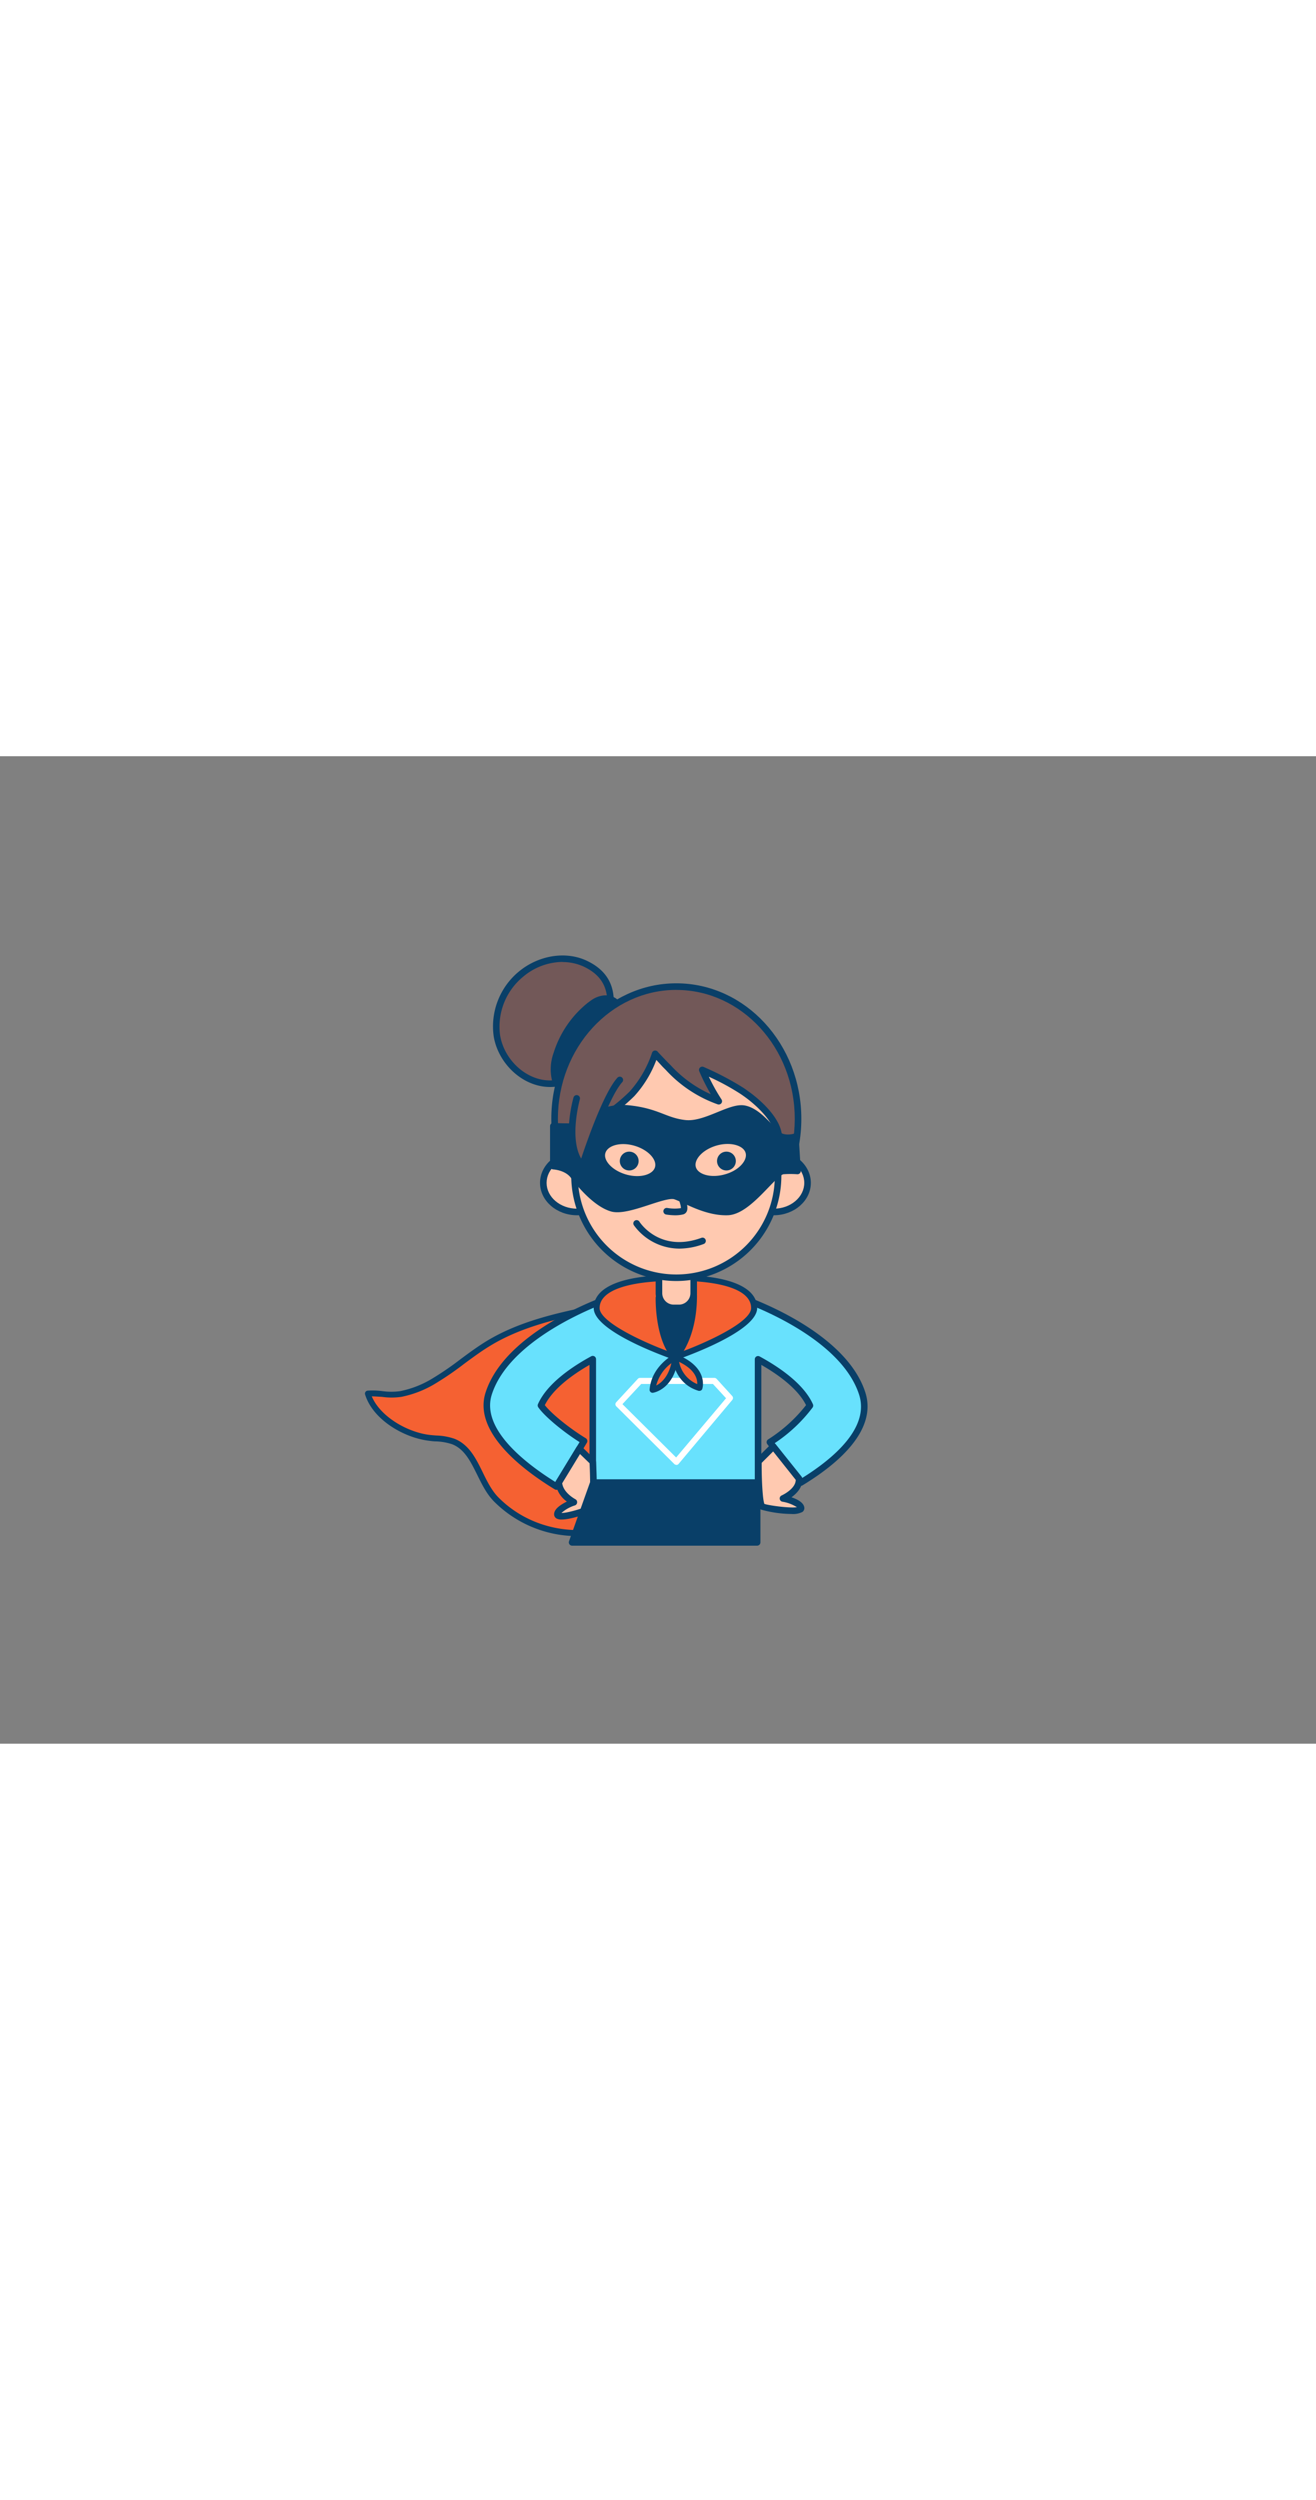 <svg xmlns="http://www.w3.org/2000/svg" viewBox="0 0 400 300" data-imageid="super-woman-outline" imageName="Super Woman" class="illustrations_image" style="width: 158px;"><rect x="0" y="0" width="400" height="300" fill="#808080" stroke="none"/><g id="_143_super_woman_outline" data-name="#143_super_woman_outline"><path d="M130.5,207.09c2.45.28,5,.21,7.3,1.12,6.89,2.74,7.77,12.27,13,17.56,10.45,10.61,26.41,12.86,39.95,7.24,6.75-2.8,10.69-7.23,15-12.9,4.54-6,4.57-12.92,4.39-20.3-.14-6-.34-12-2.15-17.69s-5.5-11-10.92-13.5c-6-2.72-12.91-1.6-19.33-.27-10.16,2.11-20.42,4.69-29.31,10.06-5.89,3.56-11,8.28-17,11.69a30.72,30.72,0,0,1-9.64,3.69c-3.46.63-6.79-.46-10-.15C114,201,123.26,206.24,130.5,207.09Z" fill="#f56132"/><path d="M175.8,236.93a35.78,35.78,0,0,1-25.66-10.53c-2.22-2.25-3.67-5.2-5.07-8.05-2-4-3.83-7.81-7.6-9.31a17.39,17.39,0,0,0-5-.88c-.68,0-1.36-.1-2-.18h0c-7.74-.91-17.15-6.42-19.5-14.08a.9.9,0,0,1,.77-1.16,23.39,23.39,0,0,1,4.51.15,19.53,19.53,0,0,0,5.4,0,30.21,30.21,0,0,0,9.36-3.59,91.58,91.58,0,0,0,8.95-6.1c2.58-1.91,5.24-3.88,8.05-5.58,9.35-5.66,20.18-8.21,29.59-10.17,6.66-1.38,13.69-2.5,19.88.33,5.14,2.35,9.3,7.47,11.4,14,1.91,6,2.06,12.33,2.2,17.94.19,8.14,0,14.85-4.58,20.86-4,5.24-8.13,10.19-15.35,13.19A39.75,39.75,0,0,1,175.8,236.93ZM113,194.48c2.67,6.3,11,10.94,17.59,11.71h0c.65.08,1.31.13,2,.18a18.54,18.54,0,0,1,5.57,1c4.41,1.75,6.52,6,8.56,10.18,1.33,2.72,2.72,5.53,4.73,7.58,9.87,10,25.16,12.78,39,7,6.82-2.83,10.65-7.38,14.61-12.61,4.2-5.56,4.4-11.95,4.21-19.74-.13-5.49-.28-11.71-2.11-17.43-2-6.1-5.76-10.83-10.44-13-5.7-2.61-12.39-1.53-18.77-.21-9.26,1.92-19.91,4.44-29,10-2.73,1.65-5.36,3.6-7.91,5.48a91,91,0,0,1-9.13,6.22,31.77,31.77,0,0,1-9.93,3.79,20.76,20.76,0,0,1-5.89,0C115,194.58,114,194.48,113,194.48Z" fill="#093f68"/><path d="M177.94,63.05c-6.33-3-14.27-1.32-19.64,3.18a20.62,20.62,0,0,0-7.25,18.7c1.14,6.91,6.68,13,13.56,14.32s14.53-2.67,17-9.23C185,80.79,190,68.75,177.94,63.05Z" fill="#725858"/><path d="M167.23,100.49a14.77,14.77,0,0,1-2.81-.26c-7.09-1.34-13.13-7.71-14.36-15.13a21.63,21.63,0,0,1,7.6-19.64c6-5,14.31-6.35,20.71-3.32h0c12.5,5.92,7.86,18.31,4.47,27.37l-.32.86C180.29,96.36,173.8,100.49,167.23,100.49Zm3.72-38A18.9,18.9,0,0,0,159,67,19.62,19.62,0,0,0,152,84.77c1.1,6.63,6.47,12.3,12.76,13.5,6.52,1.23,13.63-2.63,15.86-8.6l.32-.87c3.46-9.24,7.38-19.72-3.45-24.85h0A15.32,15.32,0,0,0,171,62.53Z" fill="#093f68"/><path d="M179.32,75.64a30.27,30.27,0,0,0-10,14.64,13.94,13.94,0,0,0-.58,7.66,4.19,4.19,0,0,0,1.76,2.67c1.77,1,4-.26,5.43-1.68,4.86-4.72,9.67-11.22,11.65-17.75.59-2,1.28-5-.54-6.54s-4.74-1.07-6.59.21C180,75.1,179.67,75.36,179.32,75.64Z" fill="#093f68"/><path d="M171.85,102a3.89,3.89,0,0,1-1.89-.49,5.1,5.1,0,0,1-2.24-3.29,14.72,14.72,0,0,1,.59-8.21,31.47,31.47,0,0,1,10.4-15.14h0c.37-.28.74-.55,1.12-.81,2.19-1.52,5.46-2.15,7.81-.15s1.55,5.25.84,7.59c-1.79,6-6.13,12.57-11.91,18.18A7.1,7.1,0,0,1,171.85,102Zm8.08-25.54a29.31,29.31,0,0,0-9.71,14.15,12.77,12.77,0,0,0-.56,7.1,3.29,3.29,0,0,0,1.28,2.06c1.24.7,3-.33,4.24-1.53,5.54-5.37,9.69-11.69,11.39-17.32.86-2.83.78-4.62-.23-5.49-1.53-1.3-3.86-.77-5.38.27l-1,.76Z" fill="#093f68"/><path d="M262.06,193.6c-6.38-19.81-40.12-30.47-41.55-30.47H190.09c-1.43,0-35.17,10.66-41.55,30.47-3.69,11.45,11.31,22.62,20.58,28.27l8.41-13.82c-5.49-3.34-11.37-8.24-13.09-10.81,2.55-5.67,9.4-10.58,15.73-14V221h50.25V183.22c6.34,3.44,13.19,8.34,15.74,14A45.51,45.51,0,0,1,234,208.38l9.37,12.29C252.66,215,265.74,205.05,262.06,193.6Z" fill="#68e1fd" class="target-color"/><path d="M169.12,222.87a1,1,0,0,1-.52-.15c-9.52-5.8-24.91-17.33-21-29.43,6.54-20.31,40.83-31.16,42.5-31.16h30.42c1.67,0,36,10.85,42.5,31.16h0c2.92,9.09-3.68,18.85-19.1,28.23a1,1,0,0,1-1.31-.24L233.22,209a1,1,0,0,1,.28-1.46A45.34,45.34,0,0,0,245,197.14c-2.51-5-8.47-9.28-13.59-12.22v36a1,1,0,0,1-1,1H180.17a1,1,0,0,1-1-1v-36c-5.11,2.94-11.06,7.21-13.57,12.22,2,2.59,7.5,7.05,12.45,10.06a1,1,0,0,1,.33,1.37L170,222.39a1,1,0,0,1-.85.48Zm51.34-58.74H190.09c-2.15.24-34.52,10.9-40.6,29.77-3.37,10.47,10.25,20.95,19.3,26.59l7.37-12.11c-5.29-3.35-10.8-8-12.55-10.58a1,1,0,0,1-.08-1c2.79-6.24,10.33-11.33,16.17-14.5a1,1,0,0,1,1.47.88V220h48.25V183.22a1,1,0,0,1,.49-.86,1,1,0,0,1,1,0c5.83,3.17,13.37,8.26,16.17,14.49a1,1,0,0,1-.08,1,46.55,46.55,0,0,1-11.52,10.84l8.17,10.7c9.93-6.17,20.68-15.46,17.47-25.44C255,175,222.66,164.37,220.46,164.13Z" fill="#093f68"/><path d="M205.57,215.28a.92.92,0,0,1-.63-.26L187.31,197.5a.89.89,0,0,1,0-1.24l6.56-7.1a.88.88,0,0,1,.66-.29h22.62a.92.92,0,0,1,.66.29l4.76,5.23a.9.9,0,0,1,0,1.18L206.26,215a.91.91,0,0,1-.65.32Zm-16.38-18.44,16.32,16.21,15.18-18-4-4.34H194.9Z" fill="#fff"/><path d="M229.24,167.61c0,6.64-23.94,14.88-23.94,14.88s-24-8.24-24-14.88,10.72-9.17,24-9.17S229.24,161,229.24,167.61Z" fill="#f56132"/><path d="M205.3,183.39a.71.71,0,0,1-.29,0c-2.52-.86-24.55-8.65-24.55-15.73,0-6.49,8.82-10.07,24.84-10.07s24.84,3.58,24.84,10.07c0,7.08-22,14.87-24.55,15.73A.71.71,0,0,1,205.3,183.39Zm0-24c-14.65,0-23.05,3-23.05,8.27,0,4.33,14,10.79,23.05,13.93,9-3.14,23-9.6,23-13.93C228.35,162.35,220,159.34,205.3,159.34Z" fill="#093f68"/><path d="M200.29,164.54s-.28,12.46,5,18c0,0,5.55-5.71,5.55-18.64Z" fill="#093f68"/><path d="M205.3,183.49a1,1,0,0,1-.72-.3c-5.51-5.73-5.3-18.14-5.29-18.67a1,1,0,0,1,.94-1l10.56-.68a1,1,0,0,1,1.06,1c0,13.18-5.6,19.09-5.83,19.34A1,1,0,0,1,205.3,183.49Zm-4-18c0,2.73.52,10.89,4,15.44,1.38-1.93,4.34-7.1,4.57-16Z" fill="#093f68"/><ellipse cx="205.57" cy="110.16" rx="36.99" ry="40.16" fill="#725858"/><path d="M205.57,151.32c-20.95,0-38-18.46-38-41.16s17-41.17,38-41.17,38,18.47,38,41.17S226.52,151.32,205.57,151.32Zm0-80.33c-19.84,0-36,17.57-36,39.17s16.15,39.16,36,39.16,36-17.57,36-39.16S225.42,71,205.57,71Z" fill="#093f68"/><path d="M200.29,157.05h10.56a0,0,0,0,1,0,0v6.08a4.48,4.48,0,0,1-4.48,4.48h-1.59a4.48,4.48,0,0,1-4.48-4.48v-6.08A0,0,0,0,1,200.29,157.05Z" fill="#ffc9b0"/><path d="M206.37,168.61h-1.6a5.49,5.49,0,0,1-5.48-5.48v-6.08a1,1,0,0,1,1-1h10.56a1,1,0,0,1,1,1v6.08A5.49,5.49,0,0,1,206.37,168.61Zm-5.08-10.56v5.08a3.48,3.48,0,0,0,3.48,3.48h1.6a3.48,3.48,0,0,0,3.48-3.48v-5.08Z" fill="#093f68"/><ellipse cx="175.39" cy="129.62" rx="10.26" ry="8.84" fill="#ffc9b0"/><path d="M175.4,139.46c-6.21,0-11.26-4.41-11.26-9.84s5.05-9.84,11.26-9.84,11.25,4.42,11.25,9.84S181.6,139.46,175.4,139.46Zm0-17.68c-5.11,0-9.26,3.52-9.26,7.84s4.15,7.84,9.26,7.84,9.25-3.51,9.25-7.84S180.5,121.78,175.4,121.78Z" fill="#093f68"/><ellipse cx="235.2" cy="129.62" rx="10.26" ry="8.84" fill="#ffc9b0"/><path d="M235.2,139.46c-6.21,0-11.26-4.41-11.26-9.84s5.05-9.84,11.26-9.84,11.26,4.42,11.26,9.84S241.41,139.46,235.2,139.46Zm0-17.68c-5.1,0-9.26,3.52-9.26,7.84s4.16,7.84,9.26,7.84,9.26-3.51,9.26-7.84S240.31,121.78,235.2,121.78Z" fill="#093f68"/><path d="M225.56,101.68a88.58,88.58,0,0,0-12.09-6.35,60.94,60.94,0,0,0,5,9.48,37.87,37.87,0,0,1-15.33-10.16c-.32-.34-4-4.18-4-4.24a34.88,34.88,0,0,1-7.06,12.18,57.68,57.68,0,0,1-8.47,6.85,15.72,15.72,0,0,1-6.52,3c-2.1.37-2.16,1.11-2.42,3.24-.47,3.91,0,7.86,0,11.79a30.94,30.94,0,0,0,61.88,0c0-4,.59-8.4.17-12.31-.5-4.67-5.68-9.48-9.16-12.11C226.88,102.59,226.22,102.13,225.56,101.68Z" fill="#ffc9b0"/><path d="M205.57,159.44a32,32,0,0,1-31.94-31.94c0-1.25,0-2.53-.09-3.77a52.84,52.84,0,0,1,.14-8.14c.27-2.21.44-3.61,3.24-4.1a14.83,14.83,0,0,0,6.12-2.86,56.17,56.17,0,0,0,8.32-6.74,33.4,33.4,0,0,0,6.84-11.83h0a1,1,0,0,1,1.28-.59.94.94,0,0,1,.49.38c.3.35,2.06,2.18,2.92,3.08l1,1a37.25,37.25,0,0,0,4.42,4.09,36.81,36.81,0,0,0,7.75,4.69,62.46,62.46,0,0,1-3.52-7,1,1,0,0,1,1.35-1.3,88.69,88.69,0,0,1,12.22,6.43h0c.7.47,1.38,1,2,1.43,2.68,2,9,7.33,9.55,12.8a50.36,50.36,0,0,1,0,8c-.08,1.55-.16,3-.16,4.46A32,32,0,0,1,205.57,159.44ZM199.5,92.27a33.9,33.9,0,0,1-6.7,11,59,59,0,0,1-8.61,7,16.94,16.94,0,0,1-6.93,3.2c-1.33.23-1.34.27-1.58,2.28a51.29,51.29,0,0,0-.14,7.92c0,1.26.09,2.55.09,3.84a29.94,29.94,0,0,0,59.88,0c0-1.49.08-3,.16-4.56a51.32,51.32,0,0,0,0-7.64c-.52-4.84-6.85-10-8.77-11.43-.61-.45-1.25-.91-1.92-1.35h0a72.35,72.35,0,0,0-9.53-5.16,59.13,59.13,0,0,0,3.86,6.91,1,1,0,0,1-.06,1.16,1,1,0,0,1-1.12.32,39.13,39.13,0,0,1-15.73-10.42l-1-1Z" fill="#093f68"/><circle cx="191.25" cy="122.99" r="2.86" fill="#093f68"/><circle cx="220.8" cy="122.99" r="2.86" fill="#093f68"/><path d="M205.29,139.47a18.6,18.6,0,0,1-2.81-.23,1,1,0,0,1,.34-2,13.49,13.49,0,0,0,4.13.06c.11-.9-1-3.87-2.4-6.63a1,1,0,0,1,1.77-.93c1,1.94,3.27,6.65,2.43,8.52a1.66,1.66,0,0,1-1.11.94A10.25,10.25,0,0,1,205.29,139.47Z" fill="#093f68"/><path d="M197.1,114.78h0l-13.66,0a1.6,1.6,0,0,1-1.59-1.6,1.59,1.59,0,0,1,1.59-1.58h0l13.66,0a1.59,1.59,0,0,1,0,3.18Z" fill="#093f68"/><path d="M216.58,115.11a1.59,1.59,0,0,1-.08-3.18l13.64-.7a1.59,1.59,0,1,1,.16,3.18l-13.64.7Z" fill="#093f68"/><path d="M206.5,149.59a17.14,17.14,0,0,1-13.81-7.07,1,1,0,1,1,1.68-1.08h0c.25.39,6.31,9.48,18.9,4.85a1,1,0,0,1,.69,1.87A21.43,21.43,0,0,1,206.5,149.59Z" fill="#093f68"/><path d="M176.08,210.43l4.09,4s.68,13.21-.48,14-10.27,3.75-10.27,1.87,5-3.66,5-3.66-4.32-2.21-4.57-6Z" fill="#ffc9b0"/><path d="M170.71,231.9a3.17,3.17,0,0,1-1.46-.27,1.46,1.46,0,0,1-.83-1.33c0-1.68,2.15-3,3.88-3.86a8.24,8.24,0,0,1-3.45-5.7,1.1,1.1,0,0,1,.14-.59l6.24-10.24a1,1,0,0,1,.73-.48,1,1,0,0,1,.82.28l4.09,4a1,1,0,0,1,.3.67c.71,13.77-.47,14.58-.91,14.89C179.48,229.78,173.82,231.9,170.71,231.9Zm-.1-2c1.83.08,7.17-1.57,8.38-2.26.46-1.2.47-7.41.21-12.83L176.29,212l-5.41,8.88c.41,3,4,4.83,4,4.85a1,1,0,0,1,.54,1,1,1,0,0,1-.66.87A11.36,11.36,0,0,0,170.61,229.94Z" fill="#093f68"/><path d="M235,209.72l-4.59,4.55s0,13.09,1.29,13.71,12,2.23,11.74.38S238,225.5,238,225.5s5.19-2.26,4.87-6Z" fill="#ffc9b0"/><path d="M240.55,230.21a35.67,35.67,0,0,1-9.25-1.33c-.55-.27-1.83-.89-1.85-14.6a1,1,0,0,1,.3-.72l4.58-4.55a1,1,0,0,1,.76-.29,1,1,0,0,1,.73.37l7.82,9.77a1,1,0,0,1,.21.54c.23,2.62-1.66,4.57-3.28,5.74,1.73.58,3.67,1.56,3.9,3.07a1.41,1.41,0,0,1-.6,1.4A6.36,6.36,0,0,1,240.55,230.21Zm-8.21-3.06c1.44.49,7.86,1.36,9.88,1a11.63,11.63,0,0,0-4.42-1.67,1,1,0,0,1-.21-1.9s4.24-1.9,4.28-4.73L235,211.21l-3.49,3.48C231.48,219.94,231.82,225.93,232.34,227.15Z" fill="#093f68"/><polygon points="230.13 238.84 173.89 238.84 180.37 220.67 230.13 220.67 230.13 238.84" fill="#093f68"/><path d="M230.13,239.84H173.89a1,1,0,0,1-.94-1.33l6.48-18.18a1,1,0,0,1,.94-.66h49.76a1,1,0,0,1,1,1v18.17A1,1,0,0,1,230.13,239.84Zm-54.82-2h53.82V221.67H181.07Z" fill="#093f68"/><path d="M241.77,115.58s-3.2,1.12-5.44-.64-5.76-7-10.08-7.84-11.84,5.15-18.08,4.42-8.31-3.6-17.27-4.49-14.88,5.51-18.07,5.51-4.64-.16-4.64-.16v12.15s4,.17,6.08,2.88,6.87,8.48,11.67,9.92,16.08-4.79,19.32-3.68,9.31,5,15.88,4.81S235.2,126.14,238.08,126a31.15,31.15,0,0,1,4.32,0Zm-41.72,9.54c-.83,2.95-5.33,4.25-10,2.92s-7.87-4.81-7-7.76,5.33-4.25,10-2.92S200.89,122.17,200.05,125.12ZM220.59,128c-4.72,1.33-9.22,0-10.05-2.92s2.31-6.42,7-7.76,9.22,0,10.05,2.92S225.31,126.71,220.59,128Z" fill="#093f68" stroke="#093f68" stroke-linecap="round" stroke-linejoin="round" stroke-width="2"/><path d="M175.28,104s-4.07,14.15,1.72,20.47c0,0,6.54-20.68,11.38-26" fill="#725858"/><path d="M177,125.42a1,1,0,0,1-.74-.32c-6.1-6.66-2.12-20.82-1.94-21.42a1,1,0,0,1,1.23-.69,1,1,0,0,1,.69,1.24c0,.13-3.28,11.66.41,18,1.75-5.26,6.88-20,11-24.54a1,1,0,0,1,1.41-.08,1,1,0,0,1,.07,1.42c-4.63,5.13-11.11,25.46-11.17,25.66a1,1,0,0,1-.74.68Z" fill="#093f68"/><path d="M205.3,182.49s-6.42,3.27-7,10C198.35,192.5,204.21,191.65,205.3,182.49Z" fill="#f56132"/><path d="M198.35,193.4a.9.9,0,0,1-.62-.25.88.88,0,0,1-.28-.72c.57-7.16,7.16-10.6,7.44-10.74a.9.9,0,0,1,1.3.91c-1.15,9.72-7.45,10.75-7.71,10.79Zm5.72-9a12.2,12.2,0,0,0-4.61,6.78C200.86,190.47,203.07,188.72,204.07,184.39Z" fill="#093f68"/><path d="M205.3,182.49s.18,7.28,7.33,9.42C212.63,191.91,214.67,186.24,205.3,182.49Z" fill="#f56132"/><path d="M212.63,192.81a.78.78,0,0,1-.26,0c-7.68-2.3-8-10.18-8-10.25a.88.88,0,0,1,.39-.76.87.87,0,0,1,.84-.1c10.07,4,7.87,10.49,7.85,10.55A.91.91,0,0,1,212.63,192.81ZM206.41,184a9.2,9.2,0,0,0,5.51,6.75C212,189.27,211.38,186.37,206.41,184Z" fill="#093f68"/></g></svg>